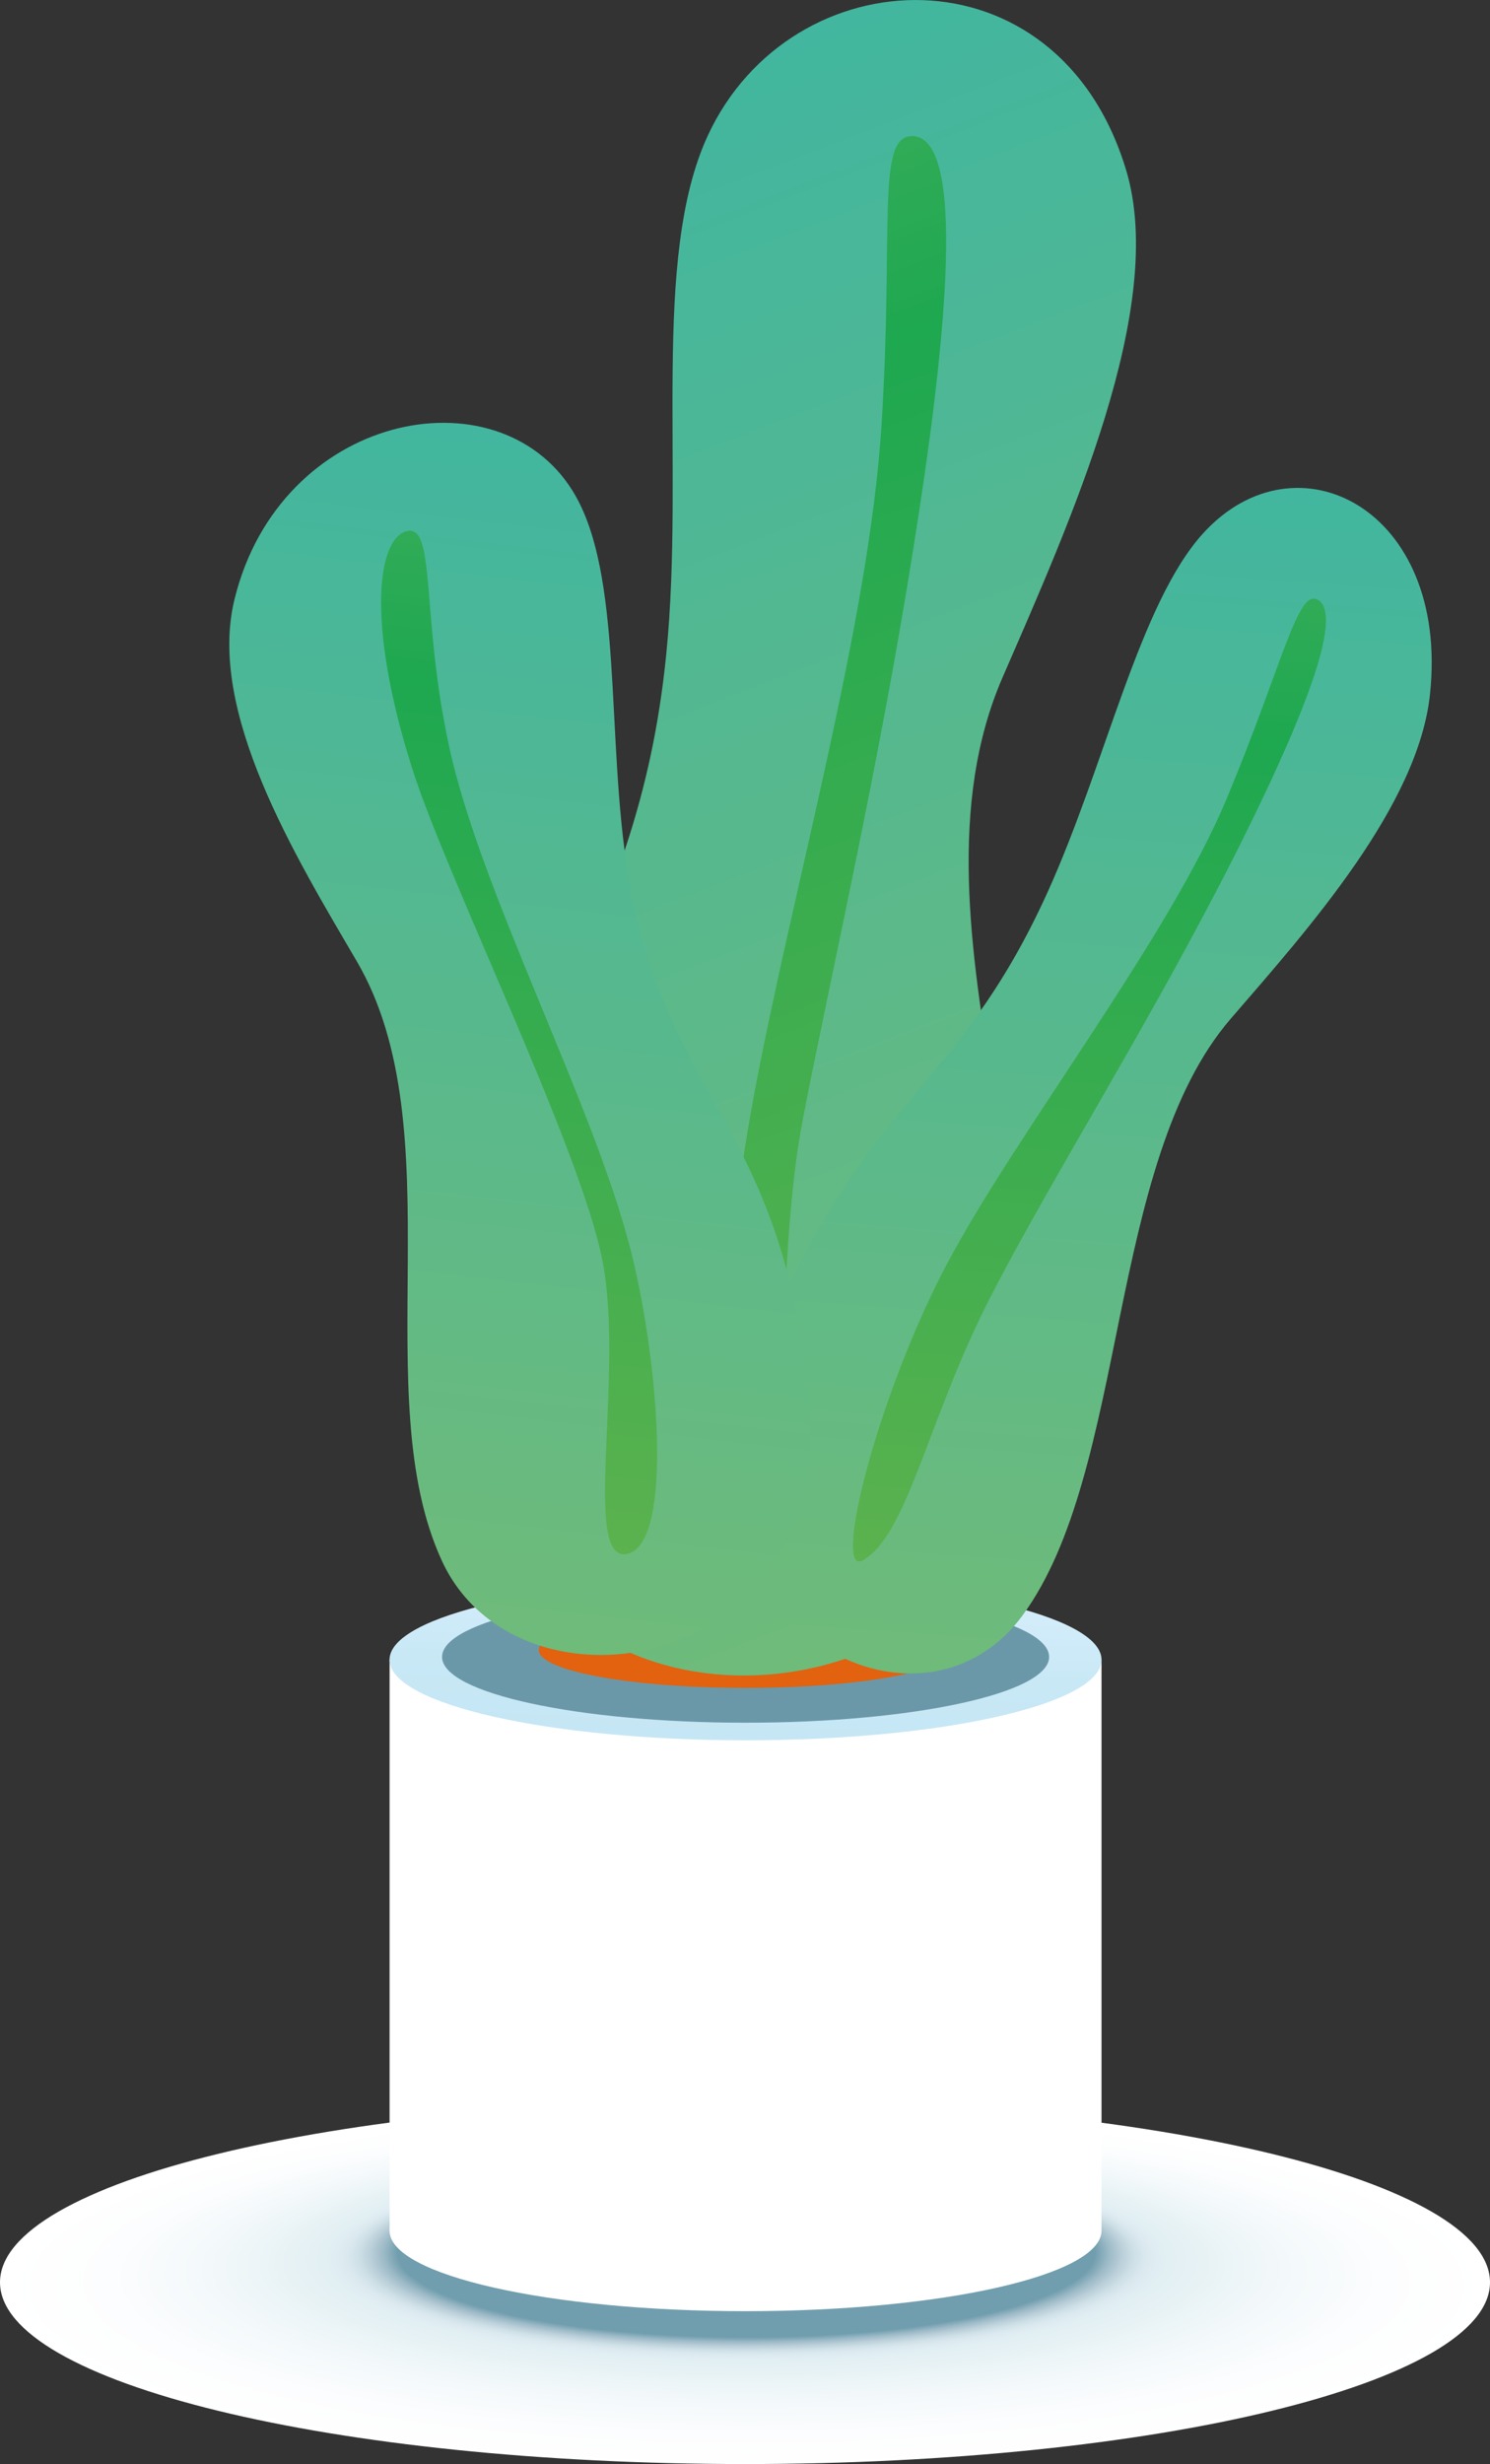 <svg xmlns="http://www.w3.org/2000/svg" viewBox="0 0 228.36 377.35" xml:space="preserve"><rect x="0" y="0" width="228.36" height="377.35" fill="#333333" stroke="none"/><linearGradient id="a" gradientUnits="userSpaceOnUse" x1="61.529" y1="345.483" x2="167.004" y2="345.483"><stop offset="0" stop-color="#d6edf6"/><stop offset=".139" stop-color="#d2ebf6"/><stop offset=".281" stop-color="#c7e7f6"/><stop offset=".426" stop-color="#b2dff7"/><stop offset=".43" stop-color="#b1dff7"/><stop offset=".731" stop-color="#58c3e5"/><stop offset=".778" stop-color="#63c5e6"/><stop offset=".842" stop-color="#7dcdea"/><stop offset=".915" stop-color="#9ed8ef"/><stop offset=".994" stop-color="#c6e7f6"/><stop offset="1" stop-color="#c9e8f7"/></linearGradient><path d="M167 345.48c0 6.98-23.61 12.64-52.74 12.64s-52.74-5.66-52.74-12.64 23.61-12.64 52.74-12.64S167 338.5 167 345.48z" fill="url(#a)"/><radialGradient id="b" cx="-599.588" cy="3258.987" r="19.614" fx="-599.615" fy="3251.519" gradientTransform="matrix(5.821 0 0 1.419 3604.635 -4273.939)" gradientUnits="userSpaceOnUse"><stop offset=".468" stop-color="#719eae"/><stop offset=".468" stop-color="#719eae"/><stop offset=".486" stop-color="#9bb9c6"/><stop offset=".504" stop-color="#bacfd9"/><stop offset=".521" stop-color="#cfe0e7"/><stop offset=".538" stop-color="#dceaf0"/><stop offset=".552" stop-color="#e0eef3"/><stop offset=".566" stop-color="#e2eff3"/><stop offset=".709" stop-color="#f2f8fa"/><stop offset=".854" stop-color="#fcfdfe"/><stop offset="1" stop-color="#fff"/></radialGradient><path d="M228.36 349.52c0 15.37-51.12 27.83-114.18 27.83S0 364.89 0 349.52c0-15.37 51.12-27.83 114.18-27.83s114.18 12.46 114.18 27.83z" fill="url(#b)"/><path d="M168.82 341.61c0 6.81-24.43 12.33-54.56 12.33s-54.56-5.52-54.56-12.33c0-6.81 24.43-12.33 54.56-12.33s54.56 5.52 54.56 12.33z" fill="#fff"/><path fill="#fff" d="M59.71 254.18h109.11v87.43H59.71z"/><linearGradient id="c" gradientUnits="userSpaceOnUse" x1="114.843" y1="241.616" x2="113.691" y2="266.737"><stop offset=".003" stop-color="#d8eefb"/><stop offset=".153" stop-color="#d3ecfa"/><stop offset=".573" stop-color="#c8e8f6"/><stop offset=".999" stop-color="#c5e6f4"/></linearGradient><path d="M168.82 254.18c0 6.81-24.43 12.33-54.56 12.33s-54.56-5.52-54.56-12.33c0-6.81 24.43-12.33 54.56-12.33s54.56 5.52 54.56 12.33z" fill="url(#c)"/><path d="M160.79 253.74c0 5.57-20.83 10.08-46.52 10.08-25.69 0-46.52-4.51-46.52-10.08s20.83-10.08 46.52-10.08c25.69 0 46.52 4.51 46.52 10.08z" fill="#6b98a8"/><ellipse cx="114.27" cy="252.68" rx="31.7" ry="5.81" fill="#e2620f"/><linearGradient id="d" gradientUnits="userSpaceOnUse" x1="82.757" y1="19.681" x2="167.186" y2="239.626"><stop offset="0" stop-color="#42b69f"/><stop offset="1" stop-color="#6fbb7a"/></linearGradient><path d="M73.94 211.78c2.42-56.22 23.61-65.73 28.18-111.66 2.86-28.71-2.39-60.49 6.37-79.38 12.79-27.56 53.62-29.46 64.1 5.3 6.32 20.97-8.57 53.83-18.96 77.76-16.62 38.29 13.24 90.51.72 126.99-12.52 36.5-82.86 37.79-80.41-19.01z" fill="url(#d)"/><linearGradient id="e" gradientUnits="userSpaceOnUse" x1="92.436" y1="38.811" x2="161.661" y2="219.15"><stop offset="0" stop-color="#31ab57"/><stop offset=".146" stop-color="#1ea850"/><stop offset="1" stop-color="#5bb24e"/></linearGradient><path d="M113.9 237.23c-5.59 6.11-4.28-37.52 1.52-68.8 5.87-31.65 17.73-72.81 19.66-103 1.94-30.2-.88-44.59 4.7-44.59 5.57 0 7.48 13.81 1.79 52.76-5.69 38.95-13.5 71.95-18.53 97.84-4.6 23.68-1.19 57.1-9.14 65.79z" fill="url(#e)"/><g><linearGradient id="f" gradientUnits="userSpaceOnUse" x1="113.9" y1="113.74" x2="178.265" y2="281.415" gradientTransform="matrix(.739 .425 -.335 .942 123.975 -82.99)"><stop offset="0" stop-color="#42b69f"/><stop offset="1" stop-color="#6fbb7a"/></linearGradient><path d="M116.18 207.74c15.7-39.61 30.07-39.58 44.37-71.1 8.93-19.7 14.08-44.23 23.84-54.96 14.24-15.66 37.74-3.8 34.78 24.57-1.78 17.11-18.56 35.9-30.52 49.73-19.14 22.13-15.62 69.31-31.98 91.47-16.37 22.15-56.35.3-40.49-39.71z" fill="url(#f)"/><linearGradient id="g" gradientUnits="userSpaceOnUse" x1="120.992" y1="128.433" x2="173.773" y2="265.932" gradientTransform="matrix(.739 .425 -.335 .942 123.975 -82.99)"><stop offset="0" stop-color="#31ab57"/><stop offset=".146" stop-color="#1ea850"/><stop offset="1" stop-color="#5bb24e"/></linearGradient><path d="M132.22 238.96c-4.71 2.58 2.26-25.51 13.21-45.95 10.56-19.7 33.75-49.55 42.54-70.62 8.79-21.07 10.88-32.32 14.02-30.52 3.14 1.81.7 12.35-12.44 38.48-13.14 26.14-29.27 51.47-38.36 69.48-8.94 17.75-12.27 35.47-18.97 39.13z" fill="url(#g)"/></g><g><linearGradient id="h" gradientUnits="userSpaceOnUse" x1="285.328" y1="47.515" x2="348.172" y2="211.229" gradientTransform="matrix(-1.064 .259 .057 .998 409.728 -51.939)"><stop offset="0" stop-color="#42b69f"/><stop offset="1" stop-color="#6fbb7a"/></linearGradient><path d="M124.02 213.71c-4.4-42.32-22-45.38-27.7-79.44-3.56-21.28-.67-46.51-8.6-59.16-11.57-18.46-44.78-11.86-51.78 16.67-4.22 17.2 9.28 39.28 18.75 55.45 15.14 25.87 1.32 66.55 13.06 91.85 11.73 25.31 60.71 17.38 56.27-25.37z" fill="url(#h)"/><linearGradient id="i" gradientUnits="userSpaceOnUse" x1="291.564" y1="62.56" x2="343.167" y2="196.993" gradientTransform="matrix(-1.064 .259 .057 .998 409.728 -51.939)"><stop offset="0" stop-color="#31ab57"/><stop offset=".146" stop-color="#1ea850"/><stop offset="1" stop-color="#5bb24e"/></linearGradient><path d="M96.21 237.94c7.16-1.8 4.64-30.45.3-47.08-5.88-22.51-22.86-54.3-27.68-76.56-4.36-20.13-1.96-34.05-6.49-32.95-4.52 1.1-6.21 14.1.81 36.27 5.31 16.77 25.75 58.07 29.18 75.4 3.43 17.33-3.28 46.73 3.88 44.92z" fill="url(#i)"/></g></svg>
